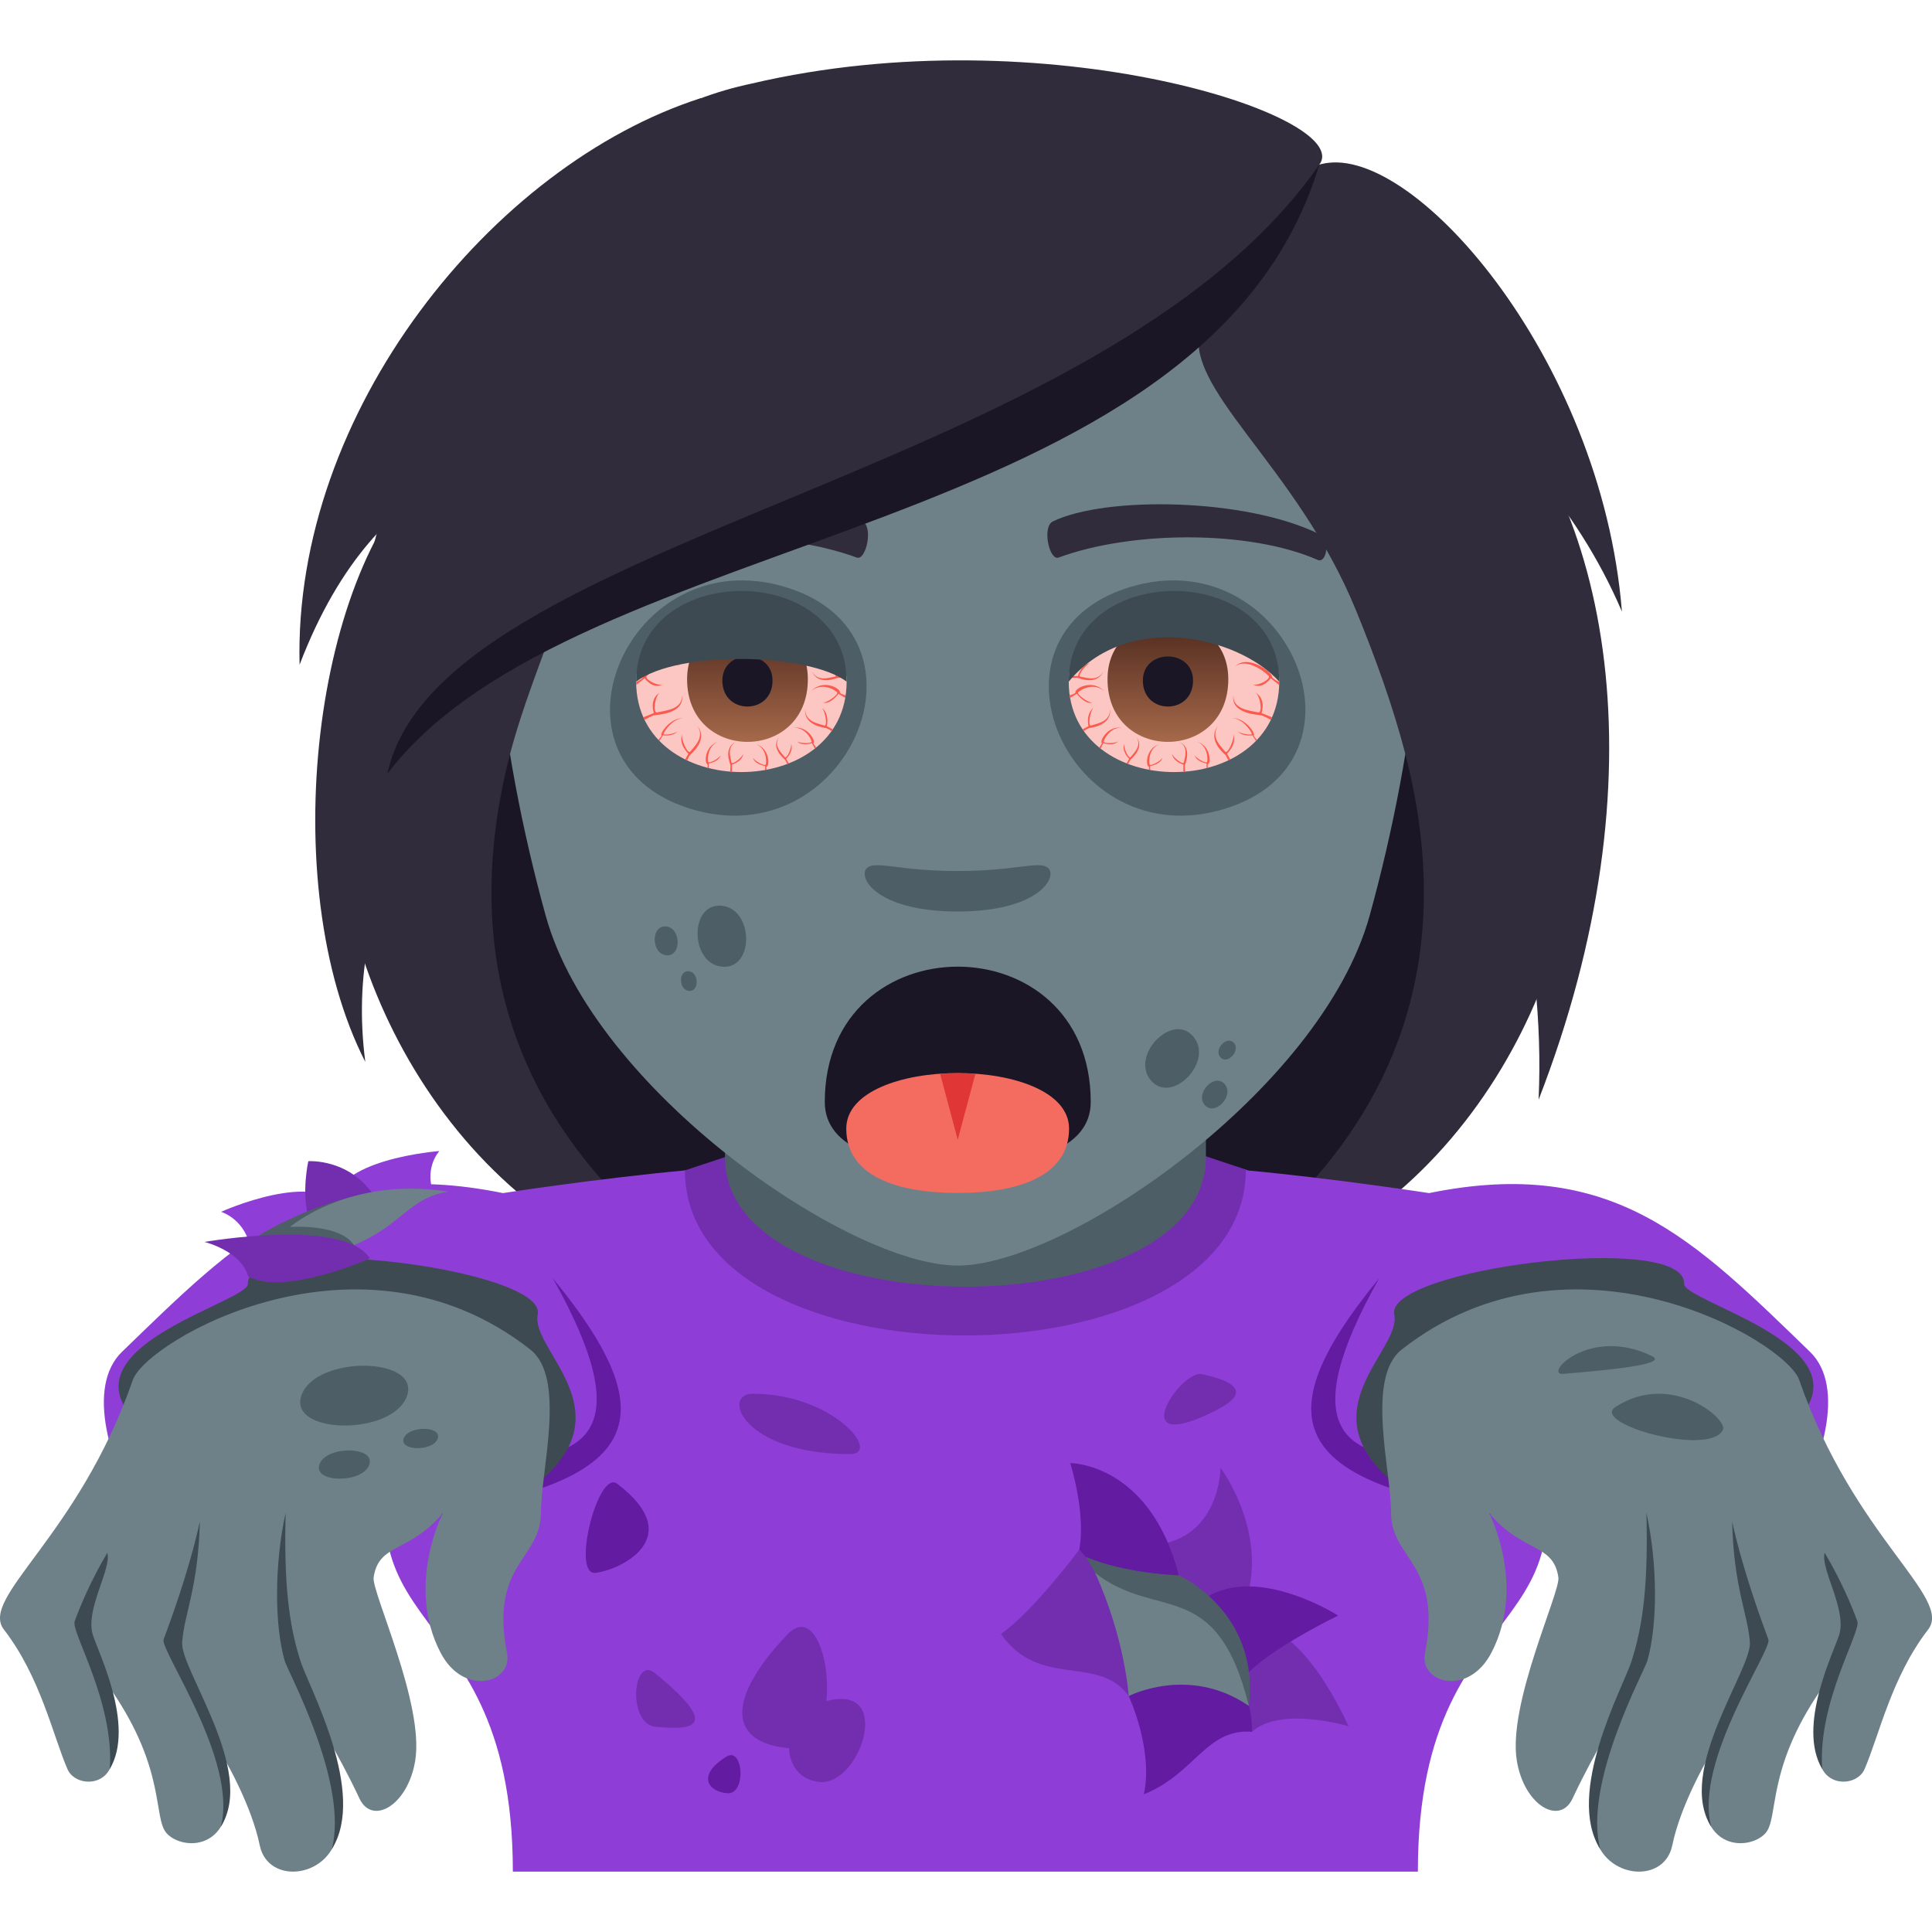 <?xml version="1.0" encoding="utf-8"?>
<!-- Generator: Adobe Illustrator 15.0.0, SVG Export Plug-In . SVG Version: 6.00 Build 0)  -->
<!DOCTYPE svg PUBLIC "-//W3C//DTD SVG 1.1//EN" "http://www.w3.org/Graphics/SVG/1.1/DTD/svg11.dtd">
<svg version="1.1" id="Layer_1" xmlns:x="http://ns.adobe.com/Extensibility/1.0/" xmlns:i="http://ns.adobe.com/AdobeIllustrator/10.0/" xmlns:graph="http://ns.adobe.com/Graphs/1.0/"
	 xmlns="http://www.w3.org/2000/svg" xmlns:xlink="http://www.w3.org/1999/xlink" xmlns:a="http://ns.adobe.com/AdobeSVGViewerExtensions/3.0/"
	 x="0px" y="0px" width="64px" height="64px" viewBox="0 0 64 64" enable-background="new 0 0 64 64" xml:space="preserve">
<path fill="#1A1626" d="M39.057,42.834c14.668-5.4,11.813-19.229,11.813-19.229H12.568c0,0-2.845,13.829,11.821,19.229
	c0,0,2.935,0.676,7.333,0.676C36.124,43.51,39.057,42.834,39.057,42.834z"/>
<path fill="#302C3B" d="M46.553,24.974c1.5,5.816,0.709,12.575-7.496,17.86c8.801-1.35,13.182-10,13.182-15.872L46.553,24.974z"/>
<path fill="#302C3B" d="M16.896,24.974c-1.501,5.816-0.709,12.575,7.496,17.86c-8.802-1.35-13.191-10-13.191-15.872L16.896,24.974z"
	/>
<path fill="#8E3ED6" d="M14.247,45.066c1.398-3.02,8.441-6.295,8.441-6.295l18.583-0.027c0,0,7.096,3.283,8.494,6.318
	C54.27,54.84,46.969,51.873,46.969,62h-29.98C16.988,51.9,9.736,54.811,14.247,45.066z"/>
<path fill="#732EB0" d="M22.688,38.771c0,7.311,18.583,7.281,18.583-0.027l-1.863-0.619H24.632L22.688,38.771z"/>
<path fill="#4E5E67" d="M24.017,38.33c0,5.723,15.93,5.723,15.93,0c0-1.945,0-6.331,0-6.331h-15.93
	C24.017,32,24.017,36.385,24.017,38.33z"/>
<path fill="#8E3ED6" d="M22.688,38.771c-2.98,0.279-6.028,0.752-6.028,0.752c-6.098-1.242-8.786,1.549-12.619,5.258
	c-2.37,2.291,2.847,10.42,5.707,8.857C12.096,52.357,22.688,38.771,22.688,38.771z"/>
<path fill="#631BA1" d="M11.917,50.4c9.381-0.908,10.478-3.078,6.395-8.057C23.937,52.357,11.389,45.623,11.917,50.4z"/>
<path fill="#3E4A52" d="M17.914,49.051C15.21,51.377,6.77,50.006,4.282,46.824c-1.818-2.326,3.948-3.709,3.929-4.297
	c-0.056-1.752,9.927-0.49,9.603,1.02C17.565,44.703,20.682,46.67,17.914,49.051z"/>
<path fill="#6E8189" d="M17.565,44.703c-5.637-4.42-12.715-0.281-13.164,1.008c-1.811,5.213-5.098,7.203-4.27,8.273
	c1.208,1.563,1.619,3.5,2.104,4.621c0.267,0.619,1.516,0.625,1.519-0.535c0.002-0.947-0.196-2.004-0.069-2.09
	c1.824,2.654,1.378,4.232,1.834,4.748c0.531,0.604,2.542,0.67,1.967-2.371c0,0,0.854,1.475,1.117,2.768
	c0.28,1.373,2.443,1.08,2.594-0.523c0.129-1.377-0.865-3.885-0.865-3.885s0.817,1.242,1.576,2.861
	c0.423,0.904,1.602,0.232,1.846-1.25c0.31-1.879-1.446-5.59-1.377-6.072c0.165-1.154,1.198-0.807,2.299-2.143
	c0,0-1.247,2.391-0.083,4.631c0.768,1.48,2.396,1.008,2.203,0.023c-0.582-2.971,1.123-3.105,1.123-4.654
	C17.917,48.697,18.768,45.646,17.565,44.703z"/>
<path fill="#3E4A52" d="M3.637,58.6c0.156-2.221-1.293-4.539-1.164-4.893c0.192-0.527,0.543-1.357,1.082-2.27
	c0.155,0.52-0.734,1.869-0.484,2.707C3.24,54.707,4.489,57.166,3.637,58.6z"/>
<path fill="#3E4A52" d="M7.316,60.508c0.572-2.186-2.025-5.846-1.896-6.199c0.192-0.527,0.825-2.199,1.201-3.908
	c-0.055,2.205-0.517,3.047-0.587,4.002C5.967,55.307,8.489,58.652,7.316,60.508z"/>
<path fill="#3E4A52" d="M10.991,61.256c0.572-2.184-1.454-5.875-1.559-6.236c-0.34-1.172-0.347-3.195,0.03-4.906
	c-0.056,2.207,0.08,3.652,0.501,4.939C10.243,55.904,12.163,59.402,10.991,61.256z"/>
<path fill="#8E3ED6" d="M41.313,38.771c2.98,0.279,6.027,0.752,6.027,0.752c6.098-1.242,8.785,1.549,12.619,5.258
	c2.369,2.291-2.848,10.42-5.707,8.857C51.904,52.357,41.313,38.771,41.313,38.771z"/>
<path fill="#631BA1" d="M52.082,50.4c-9.381-0.908-10.477-3.078-6.395-8.057C40.063,52.357,52.611,45.623,52.082,50.4z"/>
<path fill="#3E4A52" d="M46.086,49.051c2.705,2.326,11.145,0.955,13.633-2.227c1.816-2.326-3.949-3.709-3.93-4.297
	c0.057-1.752-9.926-0.49-9.602,1.02C46.436,44.703,43.318,46.67,46.086,49.051z"/>
<path fill="#6E8189" d="M46.436,44.703c5.637-4.42,12.715-0.281,13.164,1.008c1.811,5.213,5.098,7.203,4.27,8.273
	c-1.209,1.563-1.619,3.5-2.104,4.621c-0.268,0.619-1.516,0.625-1.52-0.535c-0.002-0.947,0.197-2.004,0.07-2.09
	c-1.824,2.654-1.379,4.232-1.834,4.748c-0.531,0.604-2.541,0.67-1.967-2.371c0,0-0.854,1.475-1.117,2.768
	c-0.279,1.373-2.443,1.08-2.594-0.523c-0.129-1.377,0.865-3.885,0.865-3.885s-0.818,1.242-1.576,2.861
	c-0.424,0.904-1.602,0.232-1.846-1.25c-0.311-1.879,1.445-5.59,1.377-6.072c-0.166-1.154-1.199-0.807-2.299-2.143
	c0,0,1.246,2.391,0.082,4.631c-0.768,1.48-2.396,1.008-2.203,0.023c0.582-2.971-1.123-3.105-1.123-4.654
	C46.082,48.697,45.232,45.646,46.436,44.703z"/>
<path fill="#3E4A52" d="M60.363,58.6c-0.156-2.221,1.293-4.539,1.164-4.893c-0.191-0.527-0.543-1.357-1.082-2.27
	c-0.154,0.52,0.734,1.869,0.484,2.707C60.76,54.707,59.512,57.166,60.363,58.6z"/>
<path fill="#3E4A52" d="M56.684,60.508c-0.572-2.186,2.025-5.846,1.896-6.199c-0.191-0.527-0.824-2.199-1.201-3.908
	c0.055,2.205,0.518,3.047,0.588,4.002C58.033,55.307,55.512,58.652,56.684,60.508z"/>
<path fill="#3E4A52" d="M53.01,61.256c-0.572-2.184,1.453-5.875,1.559-6.236c0.34-1.172,0.348-3.195-0.029-4.906
	c0.055,2.207-0.08,3.652-0.502,4.939C53.758,55.904,51.838,59.402,53.01,61.256z"/>
<path fill="#8E3ED6" d="M11.052,39.949c1.144-0.102,2.807,0.066,3.29-0.475c-0.276-0.828,0.214-1.344,0.214-1.344
	S11,38.395,11.052,39.949z"/>
<path fill="#8E3ED6" d="M11.353,40.057c-1.038,0.449-2.371,1.373-3.09,1.137c-0.229-0.84-0.939-1.051-0.939-1.051
	S10.521,38.697,11.353,40.057z"/>
<path fill="#732EB0" d="M12.463,39.717c-1.038,0.449-1.53,0.834-2.249,0.598c-0.229-0.84-0.001-1.848-0.001-1.848
	S11.632,38.357,12.463,39.717z"/>
<path fill="#4E5E67" d="M14.635,39.475c-1.306,0.199-1.684,1.768-4.846,2.396c-1.178,0.166-1.633-0.684-1.633-0.684
	S11.353,38.955,14.635,39.475z"/>
<path fill="#6E8189" d="M14.852,39.475c-1.306,0.199-1.536,1.117-3.127,1.771c-0.474-0.725-2.116-0.602-2.116-0.602
	S11.569,38.955,14.852,39.475z"/>
<path fill="#732EB0" d="M12.254,41.688c-1.037,0.449-3.141,1.135-4.038,0.586c-0.229-0.838-1.442-1.133-1.442-1.133
	S11.423,40.328,12.254,41.688z"/>
<path fill="#732EB0" d="M41.404,53.895c-0.951,1.07-0.592,3.158,0.068,3.473c0.949-0.861,3.199-0.184,3.199-0.184
	S43.125,53.605,41.404,53.895z"/>
<path fill="#732EB0" d="M40.502,54.412c-0.623-1.133-2.467-2.088-2.287-3.229c2.223-0.205,2.215-2.568,2.215-2.568
	S42.727,51.684,40.502,54.412z"/>
<path fill="#631BA1" d="M39.053,52.186c-0.361,0.639-2.528,0.564-3.301-0.855c0.226-1.217-0.299-2.865-0.299-2.865
	S38.088,48.457,39.053,52.186z"/>
<path fill="#732EB0" d="M37.391,56.184c-1.001-1.396-2.962-0.221-4.233-2.057c1.088-0.762,2.595-2.797,2.595-2.797
	S38.328,54.137,37.391,56.184z"/>
<path fill="#631BA1" d="M41.473,57.367c-1.516-0.121-1.896,1.404-3.582,2.07c0.326-1.477-0.5-3.254-0.5-3.254
	S41.479,53.758,41.473,57.367z"/>
<path fill="#631BA1" d="M39.969,52.912c0.248,1.504,0.684,2.225,1.344,2.537c0.891-0.914,3.016-1.93,3.016-1.93
	S41.697,51.834,39.969,52.912z"/>
<path fill="#4E5E67" d="M41.369,56.506c-1.992-1.355-3.887-0.428-3.887-0.428s0.154-1.732-1.505-4.502
	c1.288,0.553,3.075,0.609,3.075,0.609S41.74,53.381,41.369,56.506z"/>
<path fill="#6E8189" d="M41.369,56.506c-1.992-1.355-3.979-0.322-3.979-0.322s-0.117-1.896-1.113-4.082
	C38.313,53.715,40.297,52.184,41.369,56.506z"/>
<path fill="#732EB0" d="M26.084,54.143c-2.067,2.168-1.939,3.598,0.06,3.768C28.144,58.078,27.47,52.689,26.084,54.143z"/>
<path fill="#732EB0" d="M27.121,56.432c-1.302,0.467-1.338,2.482,0.042,2.6C28.542,59.146,29.715,55.5,27.121,56.432z"/>
<path fill="#732EB0" d="M21.691,55.422c-0.737-0.598-0.917,1.699,0.029,1.779C22.665,57.281,24.119,57.387,21.691,55.422z"/>
<path fill="#631BA1" d="M24.07,58.188c-0.995,0.607-0.626,1.16,0.019,1.215S24.624,57.85,24.07,58.188z"/>
<path fill="#631BA1" d="M19.719,52.102c0.793-0.078,3.097-1.152,0.725-2.951C19.809,48.668,18.924,52.18,19.719,52.102z"/>
<path fill="#732EB0" d="M40.078,46.82c0.639-0.303,1.703-0.873-0.264-1.301C39.123,45.369,37.25,48.168,40.078,46.82z"/>
<path fill="#4E5E67" d="M51.795,45.512c0.703-0.07,3.572-0.27,2.938-0.584C52.639,43.893,51.09,45.58,51.795,45.512z"/>
<path fill="#4E5E67" d="M53.512,46.609c-0.842,0.547,3.129,1.662,3.563,0.754C57.244,47.008,55.355,45.41,53.512,46.609z"/>
<path fill="#732EB0" d="M28.156,48.168c1.061,0-0.541-1.998-3.219-1.998C23.875,46.17,24.615,48.172,28.156,48.168z"/>
<path fill="#4E5E67" d="M9.993,46.203c-0.498,1.32,2.983,1.379,3.482,0.059C13.973,44.939,10.491,44.883,9.993,46.203z"/>
<path fill="#4E5E67" d="M10.584,48.502c-0.236,0.625,1.41,0.65,1.646,0.027C12.465,47.904,10.819,47.877,10.584,48.502z"/>
<path fill="#4E5E67" d="M13.375,47.643c-0.162,0.426,0.962,0.445,1.123,0.02C14.659,47.234,13.536,47.217,13.375,47.643z"/>
<path fill="#6E8189" d="M31.724,2.207c-10.673,0-15.815,8.693-15.173,19.869c0.132,2.246,0.756,5.486,1.528,8.264
	c1.6,5.772,10.047,11.584,13.645,11.584c3.596,0,12.043-5.813,13.645-11.584c0.771-2.777,1.396-6.018,1.527-8.264
	C47.539,10.9,42.4,2.207,31.724,2.207z"/>
<path fill="#302C3B" d="M43.709,17.697c-2.436-1.207-7.093-1.268-8.827-0.426c-0.371,0.164-0.127,1.311,0.186,1.199
	c2.421-0.895,6.319-0.916,8.583,0.078C43.951,18.675,44.078,17.867,43.709,17.697z"/>
<path fill="#302C3B" d="M19.741,17.697c2.434-1.207,7.09-1.268,8.826-0.426c0.371,0.164,0.127,1.311-0.186,1.199
	c-2.422-0.895-6.318-0.916-8.584,0.078C19.497,18.675,19.372,17.867,19.741,17.697z"/>
<path fill="#1A1626" d="M36.132,36.506c0,1.559-1.973,2.131-4.406,2.131s-4.404-0.572-4.404-2.131
	C27.321,30.527,36.132,30.527,36.132,36.506z"/>
<path fill="#4E5E67" d="M37.412,19.453c-5.214,1.604-2.052,8.943,3.162,7.34C45.787,25.189,42.625,17.851,37.412,19.453z"/>
<path fill="#4E5E67" d="M26.04,19.453c-5.215-1.602-8.377,5.736-3.166,7.34C28.089,28.396,31.251,21.056,26.04,19.453z"/>
<path fill="#4E5E67" d="M23.896,30.003c-1.073-0.09-1.041,1.932,0.032,2.021S24.969,30.093,23.896,30.003z"/>
<path fill="#4E5E67" d="M22.061,30.689c-0.508-0.043-0.492,0.912,0.016,0.957C22.583,31.687,22.567,30.732,22.061,30.689z"/>
<path fill="#4E5E67" d="M22.814,32.173c-0.347-0.029-0.337,0.623,0.01,0.652S23.16,32.203,22.814,32.173z"/>
<path fill="#4E5E67" d="M38.123,35.789c0.695,0.822,2.102-0.629,1.408-1.451C38.836,33.514,37.43,34.967,38.123,35.789z"/>
<path fill="#4E5E67" d="M39.906,36.602c0.328,0.389,0.994-0.297,0.666-0.688C40.242,35.525,39.578,36.213,39.906,36.602z"/>
<path fill="#4E5E67" d="M40.424,35.02c0.223,0.266,0.678-0.203,0.453-0.469S40.199,34.754,40.424,35.02z"/>
<path id="Path_548_" fill="#4E5E67" d="M34.697,28.734c-0.314-0.219-1.053,0.119-2.977,0.119c-1.92,0-2.66-0.338-2.975-0.119
	c-0.377,0.266,0.223,1.461,2.975,1.461C34.475,30.195,35.076,29,34.697,28.734z"/>
<path fill="#F46C60" d="M35.414,37.387c0,1.559-1.654,2.131-3.691,2.131s-3.689-0.572-3.689-2.131
	C28.033,34.934,35.414,34.934,35.414,37.387z"/>
<path fill="#E03636" d="M31.726,37.756l0.586-2.186c-0.389-0.027-0.783-0.027-1.17,0L31.726,37.756z"/>
<path fill="#FCC7C3" d="M21.073,22.576c0-3,6.973-3,6.973,0C28.046,26.576,21.073,26.576,21.073,22.576z"/>
<path fill="#FC5A4E" d="M24.628,24.957c-0.038,0.145-0.381,0.395-0.396,0.299c-0.029-0.17-0.167-0.512,0.153-0.68
	c-0.437,0.184-0.197,0.723-0.188,0.771c0.005,0.033-0.003,0.141-0.009,0.213c0.021,0.002,0.041,0.004,0.063,0.006l-0.004-0.24
	C24.247,25.326,24.586,25.242,24.628,24.957z"/>
<path fill="#FC5A4E" d="M25.403,25.392c0.094-0.031,0.1-0.607-0.368-0.742c0.344,0.125,0.364,0.537,0.332,0.672
	c-0.019,0.074-0.385-0.113-0.424-0.227c0.042,0.223,0.405,0.281,0.405,0.281l-0.004,0.131c0.016-0.004,0.031-0.006,0.047-0.01
	C25.384,25.449,25.382,25.398,25.403,25.392z"/>
<path fill="#FC5A4E" d="M26.205,24.628c0.035,0.146-0.149,0.527-0.208,0.451c-0.106-0.137-0.39-0.373-0.187-0.672
	c-0.298,0.367,0.168,0.73,0.199,0.768c0.014,0.02,0.041,0.076,0.066,0.133c0.018-0.008,0.035-0.014,0.053-0.021l-0.085-0.152
	C26.044,25.134,26.303,24.9,26.205,24.628z"/>
<path fill="#FC5A4E" d="M26.953,24.607c0.067-0.07-0.21-0.588-0.686-0.494c0.362-0.047,0.582,0.313,0.62,0.447
	c0.021,0.076-0.393,0.076-0.482-0.006c0.146,0.178,0.493,0.064,0.493,0.064l0.092,0.18c0.016-0.012,0.032-0.025,0.048-0.039
	C26.995,24.712,26.931,24.63,26.953,24.607z"/>
<path fill="#FC5A4E" d="M27.216,23.441c0.133,0.123,0.2,0.631,0.09,0.592c-0.196-0.066-0.639-0.115-0.633-0.551
	c-0.056,0.566,0.653,0.623,0.71,0.641c0.028,0.01,0.1,0.053,0.164,0.094c0.013-0.02,0.027-0.037,0.04-0.057l-0.197-0.104
	C27.39,24.056,27.494,23.65,27.216,23.441z"/>
<path fill="#FC5A4E" d="M27.822,22.931c0.022-0.123-0.561-0.463-0.966-0.02c0.324-0.311,0.756-0.094,0.874,0.02
	c0.065,0.063-0.336,0.363-0.474,0.342c0.251,0.08,0.52-0.291,0.52-0.291L28,23.119c0.005-0.027,0.009-0.057,0.013-0.086
	C27.944,23.015,27.814,22.974,27.822,22.931z"/>
<path fill="#FC5A4E" d="M27.327,21.966c0.163,0.043,0.441,0.43,0.334,0.447c-0.191,0.031-0.576,0.186-0.762-0.176
	c0.203,0.49,0.811,0.225,0.864,0.215c0.043-0.008,0.206,0.008,0.278,0.014c-0.002-0.025-0.004-0.049-0.006-0.074l-0.296,0.004
	C27.74,22.396,27.647,22.015,27.327,21.966z"/>
<path fill="#FC5A4E" d="M23.874,25.011c-0.039,0.111-0.396,0.301-0.413,0.227c-0.029-0.131-0.004-0.539,0.329-0.666
	c-0.453,0.137-0.455,0.707-0.364,0.736c0.023,0.008,0.018,0.068,0.007,0.125c0.016,0.004,0.032,0.006,0.048,0.012l-0.002-0.152
	C23.479,25.292,23.83,25.23,23.874,25.011z"/>
<path fill="#FC5A4E" d="M23.097,24.039c0.263,0.385-0.099,0.686-0.232,0.859c-0.075,0.098-0.313-0.393-0.27-0.578
	c-0.124,0.346,0.209,0.646,0.209,0.646l-0.104,0.191c0.021,0.012,0.043,0.021,0.065,0.031c0.031-0.07,0.065-0.145,0.084-0.168
	C22.888,24.974,23.481,24.511,23.097,24.039z"/>
<path fill="#FC5A4E" d="M22.445,24.224c-0.098,0.09-0.492,0.15-0.462,0.076c0.056-0.131,0.318-0.502,0.657-0.51
	c-0.44-0.02-0.78,0.506-0.727,0.563c0.018,0.02-0.056,0.105-0.104,0.156c0.012,0.012,0.024,0.023,0.036,0.037l0.117-0.189
	C21.964,24.357,22.28,24.414,22.445,24.224z"/>
<path fill="#FC5A4E" d="M22.59,23.021c0.034,0.486-0.559,0.516-0.82,0.578c-0.146,0.037-0.084-0.525,0.087-0.654
	c-0.363,0.215-0.198,0.676-0.198,0.676l-0.347,0.139c0.013,0.027,0.026,0.055,0.039,0.084c0.092-0.049,0.265-0.137,0.32-0.15
	C21.746,23.677,22.698,23.656,22.59,23.021z"/>
<path fill="#FC5A4E" d="M21.953,22.669c-0.179,0.07-0.624-0.18-0.527-0.281c0.174-0.182,0.768-0.596,1.113-0.307
	c-0.42-0.432-1.232,0.188-1.23,0.336c0.001,0.049-0.142,0.131-0.235,0.178c0,0.031,0.002,0.063,0.003,0.094l0.28-0.221
	C21.356,22.468,21.618,22.853,21.953,22.669z"/>
<linearGradient id="SVGID_1_" gradientUnits="userSpaceOnUse" x1="24.761" y1="24.576" x2="24.761" y2="20.577">
	<stop  offset="0" style="stop-color:#A6694A"/>
	<stop  offset="1" style="stop-color:#4F2A1E"/>
	<a:midPointStop  offset="0" style="stop-color:#A6694A"/>
	<a:midPointStop  offset="0.5" style="stop-color:#A6694A"/>
	<a:midPointStop  offset="1" style="stop-color:#4F2A1E"/>
</linearGradient>
<path fill="url(#SVGID_1_)" d="M22.761,22.501c0,2.766,4,2.766,4,0C26.761,19.935,22.761,19.935,22.761,22.501z"/>
<path fill="#1A1626" d="M23.929,22.544c0,1.148,1.662,1.148,1.662,0C25.591,21.48,23.929,21.48,23.929,22.544z"/>
<path fill="#3E4A52" d="M28.046,22.58c0,0,0-0.002,0-0.004c0-4-6.973-4-6.973,0c0,0.002,0,0.004,0,0.004
	C22.474,21.523,26.794,21.636,28.046,22.58z"/>
<path fill="#FCC7C3" d="M42.377,22.576c0-3-6.974-3-6.974,0C35.403,26.576,42.377,26.576,42.377,22.576z"/>
<path fill="#FC5A4E" d="M38.822,24.957c0.037,0.145,0.381,0.395,0.395,0.299c0.029-0.17,0.168-0.512-0.152-0.68
	c0.438,0.184,0.197,0.723,0.188,0.771c-0.006,0.033,0.002,0.141,0.008,0.213c-0.02,0.002-0.041,0.004-0.061,0.006l0.002-0.24
	C39.201,25.326,38.863,25.242,38.822,24.957z"/>
<path fill="#FC5A4E" d="M38.047,25.392c-0.094-0.031-0.1-0.607,0.367-0.742c-0.344,0.125-0.363,0.537-0.332,0.672
	c0.018,0.074,0.385-0.113,0.424-0.227c-0.043,0.223-0.406,0.281-0.406,0.281l0.004,0.131c-0.016-0.004-0.029-0.006-0.045-0.01
	C38.066,25.449,38.068,25.398,38.047,25.392z"/>
<path fill="#FC5A4E" d="M37.244,24.628c-0.035,0.146,0.15,0.527,0.209,0.451c0.105-0.137,0.389-0.373,0.186-0.672
	c0.299,0.367-0.168,0.73-0.199,0.768c-0.014,0.02-0.041,0.076-0.066,0.133c-0.018-0.008-0.035-0.014-0.053-0.021l0.084-0.152
	C37.404,25.134,37.146,24.9,37.244,24.628z"/>
<path fill="#FC5A4E" d="M36.495,24.607c-0.066-0.07,0.211-0.588,0.687-0.494c-0.362-0.047-0.582,0.313-0.62,0.447
	c-0.021,0.076,0.392,0.076,0.481-0.006c-0.146,0.178-0.493,0.064-0.493,0.064l-0.091,0.18c-0.017-0.012-0.032-0.025-0.048-0.039
	C36.453,24.712,36.519,24.63,36.495,24.607z"/>
<path fill="#FC5A4E" d="M36.232,23.441c-0.132,0.123-0.199,0.631-0.09,0.592c0.197-0.066,0.64-0.115,0.633-0.551
	c0.057,0.566-0.653,0.623-0.709,0.641c-0.029,0.01-0.1,0.053-0.164,0.094c-0.014-0.02-0.027-0.037-0.04-0.057l0.196-0.104
	C36.059,24.056,35.954,23.65,36.232,23.441z"/>
<path fill="#FC5A4E" d="M35.626,22.931c-0.022-0.123,0.561-0.463,0.967-0.02c-0.324-0.311-0.757-0.094-0.875,0.02
	c-0.065,0.063,0.337,0.363,0.474,0.342c-0.25,0.08-0.52-0.291-0.52-0.291l-0.223,0.137c-0.005-0.027-0.009-0.057-0.013-0.086
	C35.504,23.015,35.634,22.974,35.626,22.931z"/>
<path fill="#FC5A4E" d="M36.121,21.966c-0.162,0.043-0.44,0.43-0.334,0.447c0.191,0.031,0.576,0.186,0.763-0.176
	c-0.203,0.49-0.811,0.225-0.864,0.215c-0.044-0.008-0.206,0.008-0.278,0.014c0.001-0.025,0.003-0.049,0.006-0.074l0.295,0.004
	C35.708,22.396,35.802,22.015,36.121,21.966z"/>
<path fill="#FC5A4E" d="M39.576,25.011c0.039,0.111,0.395,0.301,0.412,0.227c0.029-0.131,0.004-0.539-0.33-0.666
	c0.455,0.137,0.455,0.707,0.365,0.736c-0.023,0.008-0.018,0.068-0.006,0.125c-0.018,0.004-0.033,0.006-0.049,0.012l0.002-0.152
	C39.971,25.292,39.619,25.23,39.576,25.011z"/>
<path fill="#FC5A4E" d="M40.352,24.039c-0.262,0.385,0.1,0.686,0.234,0.859c0.074,0.098,0.313-0.393,0.27-0.578
	c0.123,0.346-0.209,0.646-0.209,0.646l0.104,0.191c-0.021,0.012-0.043,0.021-0.064,0.031c-0.031-0.07-0.066-0.145-0.084-0.168
	C40.561,24.974,39.969,24.511,40.352,24.039z"/>
<path fill="#FC5A4E" d="M41.004,24.224c0.098,0.09,0.492,0.15,0.463,0.076c-0.057-0.131-0.318-0.502-0.658-0.51
	c0.441-0.02,0.781,0.506,0.727,0.563c-0.018,0.02,0.055,0.105,0.104,0.156c-0.012,0.012-0.023,0.023-0.035,0.037l-0.119-0.189
	C41.484,24.357,41.17,24.414,41.004,24.224z"/>
<path fill="#FC5A4E" d="M40.859,23.021c-0.033,0.486,0.559,0.516,0.82,0.578c0.146,0.037,0.084-0.525-0.086-0.654
	c0.363,0.215,0.197,0.676,0.197,0.676l0.348,0.139c-0.014,0.027-0.027,0.055-0.041,0.084c-0.09-0.049-0.264-0.137-0.32-0.15
	C41.703,23.677,40.75,23.656,40.859,23.021z"/>
<path fill="#FC5A4E" d="M41.496,22.669c0.178,0.07,0.623-0.18,0.527-0.281c-0.174-0.182-0.768-0.596-1.113-0.307
	c0.42-0.432,1.232,0.188,1.23,0.336c0,0.049,0.141,0.131,0.234,0.178c0,0.031,0,0.063-0.002,0.094l-0.279-0.221
	C42.094,22.468,41.832,22.853,41.496,22.669z"/>
<linearGradient id="SVGID_2_" gradientUnits="userSpaceOnUse" x1="-1825.664" y1="24.576" x2="-1825.664" y2="20.577" gradientTransform="matrix(-1 0 0 1 -1786.975 0)">
	<stop  offset="0" style="stop-color:#A6694A"/>
	<stop  offset="1" style="stop-color:#4F2A1E"/>
	<a:midPointStop  offset="0" style="stop-color:#A6694A"/>
	<a:midPointStop  offset="0.5" style="stop-color:#A6694A"/>
	<a:midPointStop  offset="1" style="stop-color:#4F2A1E"/>
</linearGradient>
<path fill="url(#SVGID_2_)" d="M40.689,22.501c0,2.766-4.001,2.766-4.001,0C36.688,19.935,40.689,19.935,40.689,22.501z"/>
<path fill="#1A1626" d="M39.521,22.544c0,1.148-1.662,1.148-1.662,0C37.859,21.48,39.521,21.48,39.521,22.544z"/>
<path fill="#3E4A52" d="M35.403,22.58c0,0,0-0.002,0-0.004c0-4,6.974-4,6.974,0c0,0.002,0,0.004,0,0.004
	C41.025,21.076,37.359,20.216,35.403,22.58z"/>
<path fill="#302C3B" d="M14.354,15.371c-3.958,3.309-5.273,13.9-2.253,19.805c-0.77-5.936,2.681-9.102,2.681-9.102L14.354,15.371z"
	/>
<path fill="#302C3B" d="M23.226,3.248c-6.913,2.211-13.52,10.4-13.302,18.773c2.693-7.053,7.371-6.744,7.371-6.744L23.226,3.248z"/>
<path fill="#302C3B" d="M43.701,10.265V5.458c2.945-0.914,9.355,6.344,10.027,14.801C50.654,13.062,43.701,10.265,43.701,10.265z"/>
<path fill="#302C3B" d="M48.777,12.164l-3.795,4.477c0,0,6.469,9.266,5.986,19.788C55.117,25.75,53.346,16.505,48.777,12.164z"/>
<path fill="#302C3B" d="M43.701,5.458c1.217-1.598-9.078-4.971-18.796-2.691c-9.708,2.045-13.704,15.438-13.704,24.195
	c0.811,0.635,4.709-0.947,5.696-1.988c0.402-1.533,1.036-3.109,1.627-4.744c7.291-3.887,15.541-4.801,21.267-9.453
	c-0.732,2.027,3.148,4.58,5.133,9.453c0.645,1.58,1.219,3.164,1.629,4.744c1.617,1.371,3.518,2.02,5.686,1.988
	C52.238,19.556,47.594,4.425,43.701,5.458z"/>
<path fill="#1A1626" d="M12.832,25.63c6.263-8.232,27.108-7.676,30.87-20.172C36.399,15.947,14.543,17.716,12.832,25.63z"/>
</svg>
